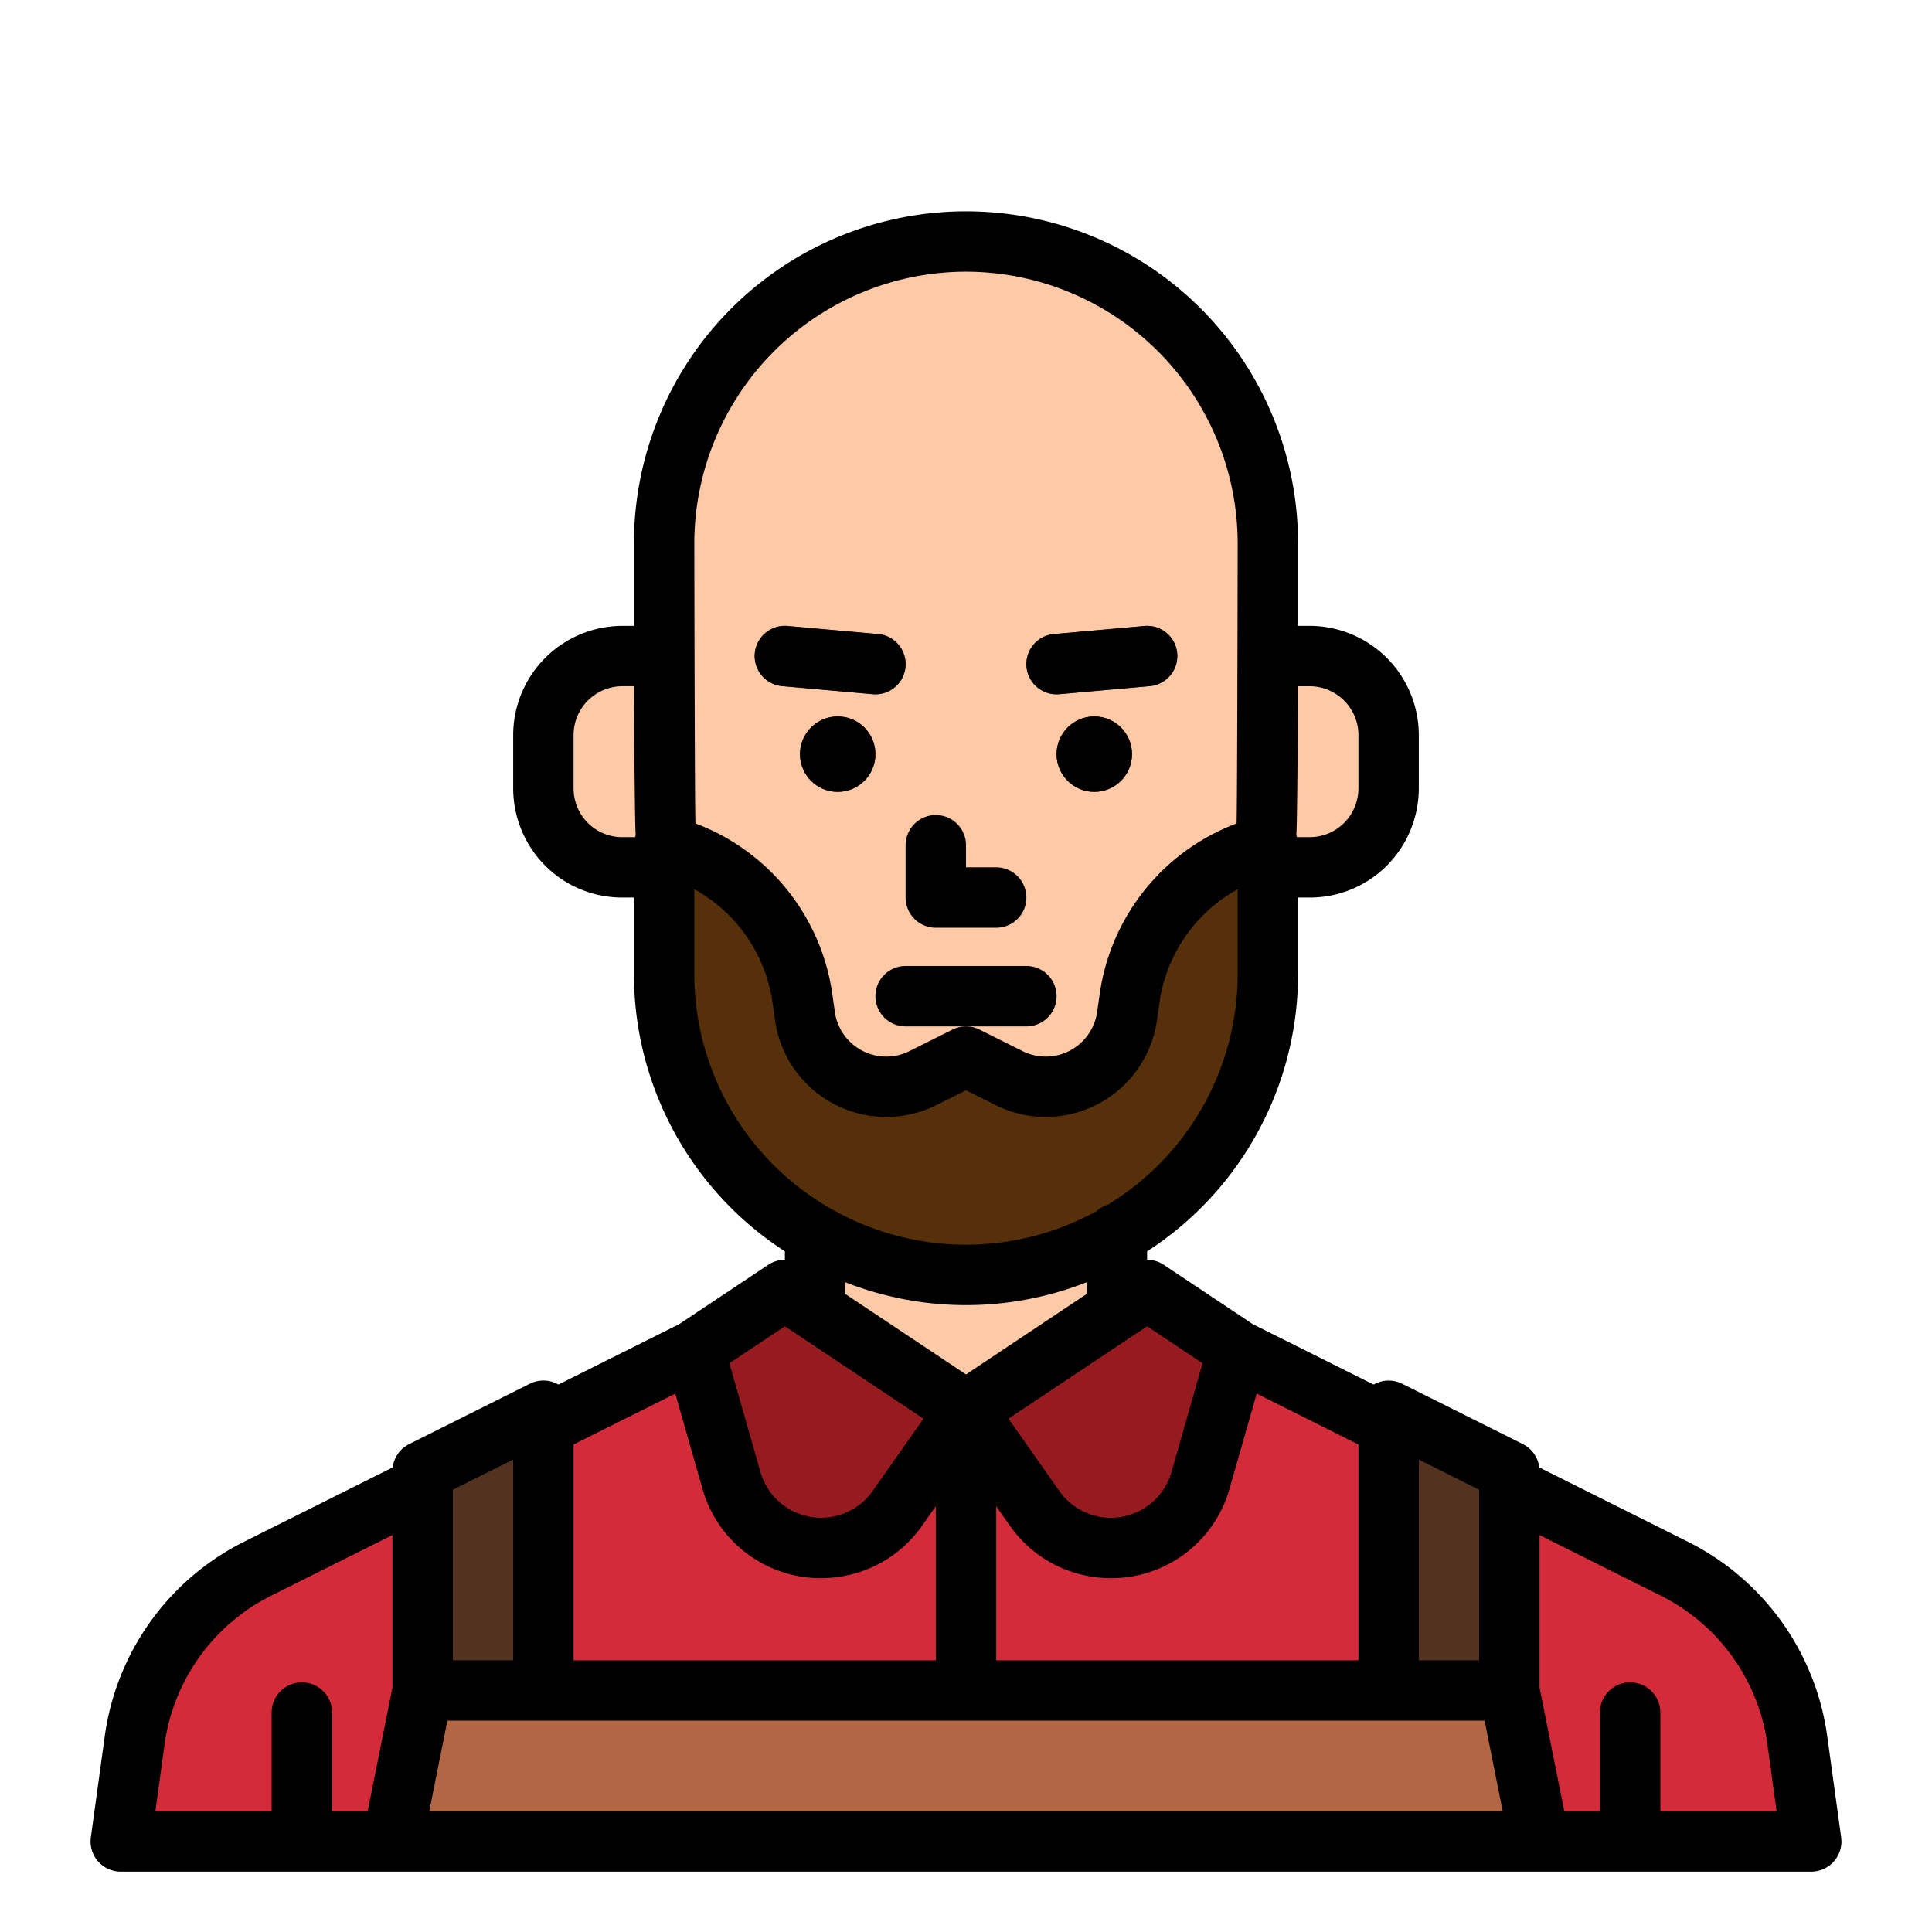 <svg height="512" viewBox="0 0 512 512" width="512" xmlns="http://www.w3.org/2000/svg"><g id="filled_outline" data-name="filled outline"><path d="m296 341.859 147.7 73.853a60 60 0 0 1 32.612 45.488l3.688 26.8h-448l3.688-26.8a60 60 0 0 1 32.612-45.488l147.7-73.853z" fill="#d32b39"/><path d="m256 325.859a70.9 70.9 0 0 1 -65.827-44.566 198.16 198.16 0 0 1 -14.173-73.593v-63.7a80 80 0 0 1 80-80 80 80 0 0 1 80 80v63.7a198.16 198.16 0 0 1 -14.173 73.6 70.9 70.9 0 0 1 -65.827 44.559z" fill="#fdc9a6"/><path d="m312 349.859-16-8v-32h-80v32l-16 8 56 34.141z" fill="#fdc9a6"/><g fill="#55300b"><path d="m279.991 184a8 8 0 0 1 -.7-15.968l24-2.141a8 8 0 0 1 1.422 15.937l-24 2.14c-.244.022-.484.032-.722.032z"/><circle cx="290" cy="199.859" r="10"/><path d="m232.009 184c-.238 0-.478-.01-.72-.032l-24-2.14a8 8 0 0 1 1.422-15.937l24 2.141a8 8 0 0 1 -.7 15.968z"/><circle cx="222" cy="199.859" r="10"/></g><path d="m264 245.859h-16a8 8 0 0 1 -8-8v-13.859a8 8 0 0 1 16 0v5.859h8a8 8 0 0 1 0 16z" fill="#e6af89"/><path d="m176 173.859h-11.056a20.944 20.944 0 0 0 -20.944 20.941v14.111a20.948 20.948 0 0 0 2.211 9.367 20.945 20.945 0 0 0 18.733 11.577h19.056z" fill="#fdc9a6"/><path d="m336 173.859h11.056a20.944 20.944 0 0 1 20.944 20.941v14.111a20.948 20.948 0 0 1 -2.211 9.367 20.945 20.945 0 0 1 -18.733 11.577h-19.056z" fill="#fdc9a6"/><path d="m72 488v-34.141a8 8 0 1 1 16 0v34.141z" fill="#961b20"/><path d="m424 488v-34.141a8 8 0 1 1 16 0v34.141z" fill="#961b20"/><path d="m208 341.859 48 32-18.184 25.867a24.71 24.71 0 0 1 -15.764 10.1 24.712 24.712 0 0 1 -28.211-17.526l-9.841-34.441z" fill="#961b20"/><path d="m304 341.859-48 32 18.184 25.867a24.71 24.71 0 0 0 15.764 10.1 24.712 24.712 0 0 0 28.211-17.526l9.841-34.441z" fill="#961b20"/><path d="m144 373.859v74.141h-32v-58.141z" fill="#533222"/><path d="m368 373.859v74.141h32v-58.141z" fill="#533222"/><path d="m272 272h-32a8 8 0 0 1 0-16h32a8 8 0 0 1 0 16z" fill="#e6af89"/><path d="m299.335 264.653-.667 4.671a21.752 21.752 0 0 1 -21.533 18.676 21.757 21.757 0 0 1 -9.728-2.3l-11.407-5.7-11.407 5.7a21.757 21.757 0 0 1 -9.728 2.3 21.752 21.752 0 0 1 -21.533-18.676l-.667-4.671a49.056 49.056 0 0 0 -36.665-40.653v33.837a80 80 0 0 0 50.289 74.278 80 80 0 0 0 59.422 0 80 80 0 0 0 50.289-74.278v-33.837a49.056 49.056 0 0 0 -36.665 40.653z" fill="#55300b"/><path d="m264 373.86v74.14a8 8 0 0 1 -16 0v-74.14a7.966 7.966 0 0 1 1.35-4.44l6.65 4.44 6.65-4.43a7.933 7.933 0 0 1 1.35 4.43z" fill="#961b20"/><path d="m400 448 8 40h-304l8-40z" fill="#b26643"/><path d="m279.991 184c.238 0 .478-.01.72-.032l24-2.14a8 8 0 0 0 -1.422-15.937l-24 2.141a8 8 0 0 0 .7 15.968z"/><circle cx="290" cy="199.859" r="10"/><path d="m207.289 181.828 24 2.14c.242.022.482.032.72.032a8 8 0 0 0 .7-15.968l-24-2.141a8 8 0 0 0 -1.422 15.937z"/><circle cx="222" cy="199.859" r="10"/><path d="m32 496h448a8 8 0 0 0 7.925-9.09l-3.688-26.8a67.966 67.966 0 0 0 -36.954-51.551l-39.352-19.676a7.992 7.992 0 0 0 -4.353-6.177l-32-16a7.99 7.99 0 0 0 -7.55.225l-32-16-23.59-15.731a7.992 7.992 0 0 0 -4.438-1.341v-2.241a87.507 87.507 0 0 0 40-73.781v-19.978h3.056a28.784 28.784 0 0 0 25.888-16 29.092 29.092 0 0 0 3.056-12.944v-14.115a28.977 28.977 0 0 0 -28.944-28.945h-3.056v-21.855a88 88 0 0 0 -176 0v21.859h-3.056a28.977 28.977 0 0 0 -28.944 28.941v14.111a29.092 29.092 0 0 0 3.056 12.944 28.784 28.784 0 0 0 25.888 16h3.056v19.978a87.51 87.51 0 0 0 40 73.782v2.24a7.992 7.992 0 0 0 -4.438 1.344l-23.585 15.724-32 16a7.993 7.993 0 0 0 -7.55-.225l-32 16a7.992 7.992 0 0 0 -4.353 6.177l-39.357 19.682a67.966 67.966 0 0 0 -36.954 51.551l-3.688 26.8a8 8 0 0 0 7.925 9.092zm376-89.2 32.127 16.064a51.98 51.98 0 0 1 28.26 39.422l2.437 17.714h-30.824v-26.141a8 8 0 1 0 -16 0v26.141h-9.442l-6.558-32.792zm-32-20 16 8v45.2h-16zm-42.956-17.478 26.956 13.478v57.2h-96v-40.849l3.639 5.176a32.522 32.522 0 0 0 20.868 13.364 33.243 33.243 0 0 0 5.987.546 32.58 32.58 0 0 0 31.357-23.737zm-44.973-26.462-32.071 21.385-32.071-21.381a7.964 7.964 0 0 0 .071-1v-2.064a87.4 87.4 0 0 0 64 0v2.062a7.964 7.964 0 0 0 .071 1.002zm30.629 18.416-8.238 28.83a16.709 16.709 0 0 1 -29.737 5.019l-13.468-19.158 36.743-24.493zm25.3-179.417h3.056a12.959 12.959 0 0 1 12.944 12.941v14.111a13.018 13.018 0 0 1 -1.366 5.789 12.874 12.874 0 0 1 -11.578 7.155h-3.356c-.049-.177-.094-.356-.155-.529.296-4.526.455-39.467.455-39.467zm-88-109.859a72.081 72.081 0 0 1 72 72s-.106 70.718-.3 74.226a56.8 56.8 0 0 0 -36.283 45.3l-.667 4.671a13.752 13.752 0 0 1 -19.764 10.355l-11.407-5.7a8 8 0 0 0 -7.156 0l-11.407 5.7a13.752 13.752 0 0 1 -19.764-10.355l-.667-4.671a56.8 56.8 0 0 0 -36.283-45.3c-.196-3.508-.302-74.226-.302-74.226a72.081 72.081 0 0 1 72-72zm-87.7 149.859h-3.36a12.874 12.874 0 0 1 -11.578-7.155 13.018 13.018 0 0 1 -1.362-5.789v-14.115a12.959 12.959 0 0 1 12.944-12.945h3.056s.159 34.938.459 39.471c-.059.174-.106.356-.159.533zm15.7 35.978v-22.177a40.881 40.881 0 0 1 20.745 30.125l.668 4.671a29.751 29.751 0 0 0 42.757 22.4l7.83-3.915 7.83 3.915a29.751 29.751 0 0 0 42.757-22.4l.668-4.672a40.881 40.881 0 0 1 20.745-30.124v22.177a71.6 71.6 0 0 1 -34.334 61.371 7.973 7.973 0 0 0 -3.108 1.8 73.37 73.37 0 0 1 -7.818 3.681 71.7 71.7 0 0 1 -53.48 0 73.09 73.09 0 0 1 -9.124-4.414c-.166-.1-.335-.2-.508-.286a71.6 71.6 0 0 1 -35.628-62.152zm24 93.637 36.739 24.493-13.468 19.158a16.709 16.709 0 0 1 -29.737-5.019l-8.238-28.83zm-56 31.326 26.956-13.477 7.193 25.175a32.577 32.577 0 0 0 31.357 23.736 33.243 33.243 0 0 0 5.987-.546 32.522 32.522 0 0 0 20.868-13.364l3.639-5.173v40.849h-96zm-32 12 16-8v53.2h-16zm-1.441 61.2h274.882l4.8 24h-284.483zm-74.946 6.289a51.98 51.98 0 0 1 28.26-39.422l32.127-16.067v40.4l-6.558 32.8h-9.442v-26.141a8 8 0 1 0 -16 0v26.141h-30.824z"/><path d="m248 245.859h16a8 8 0 0 0 0-16h-8v-5.859a8 8 0 0 0 -16 0v13.859a8 8 0 0 0 8 8z"/><path d="m232 264a8 8 0 0 0 8 8h32a8 8 0 0 0 0-16h-32a8 8 0 0 0 -8 8z"/></g></svg>